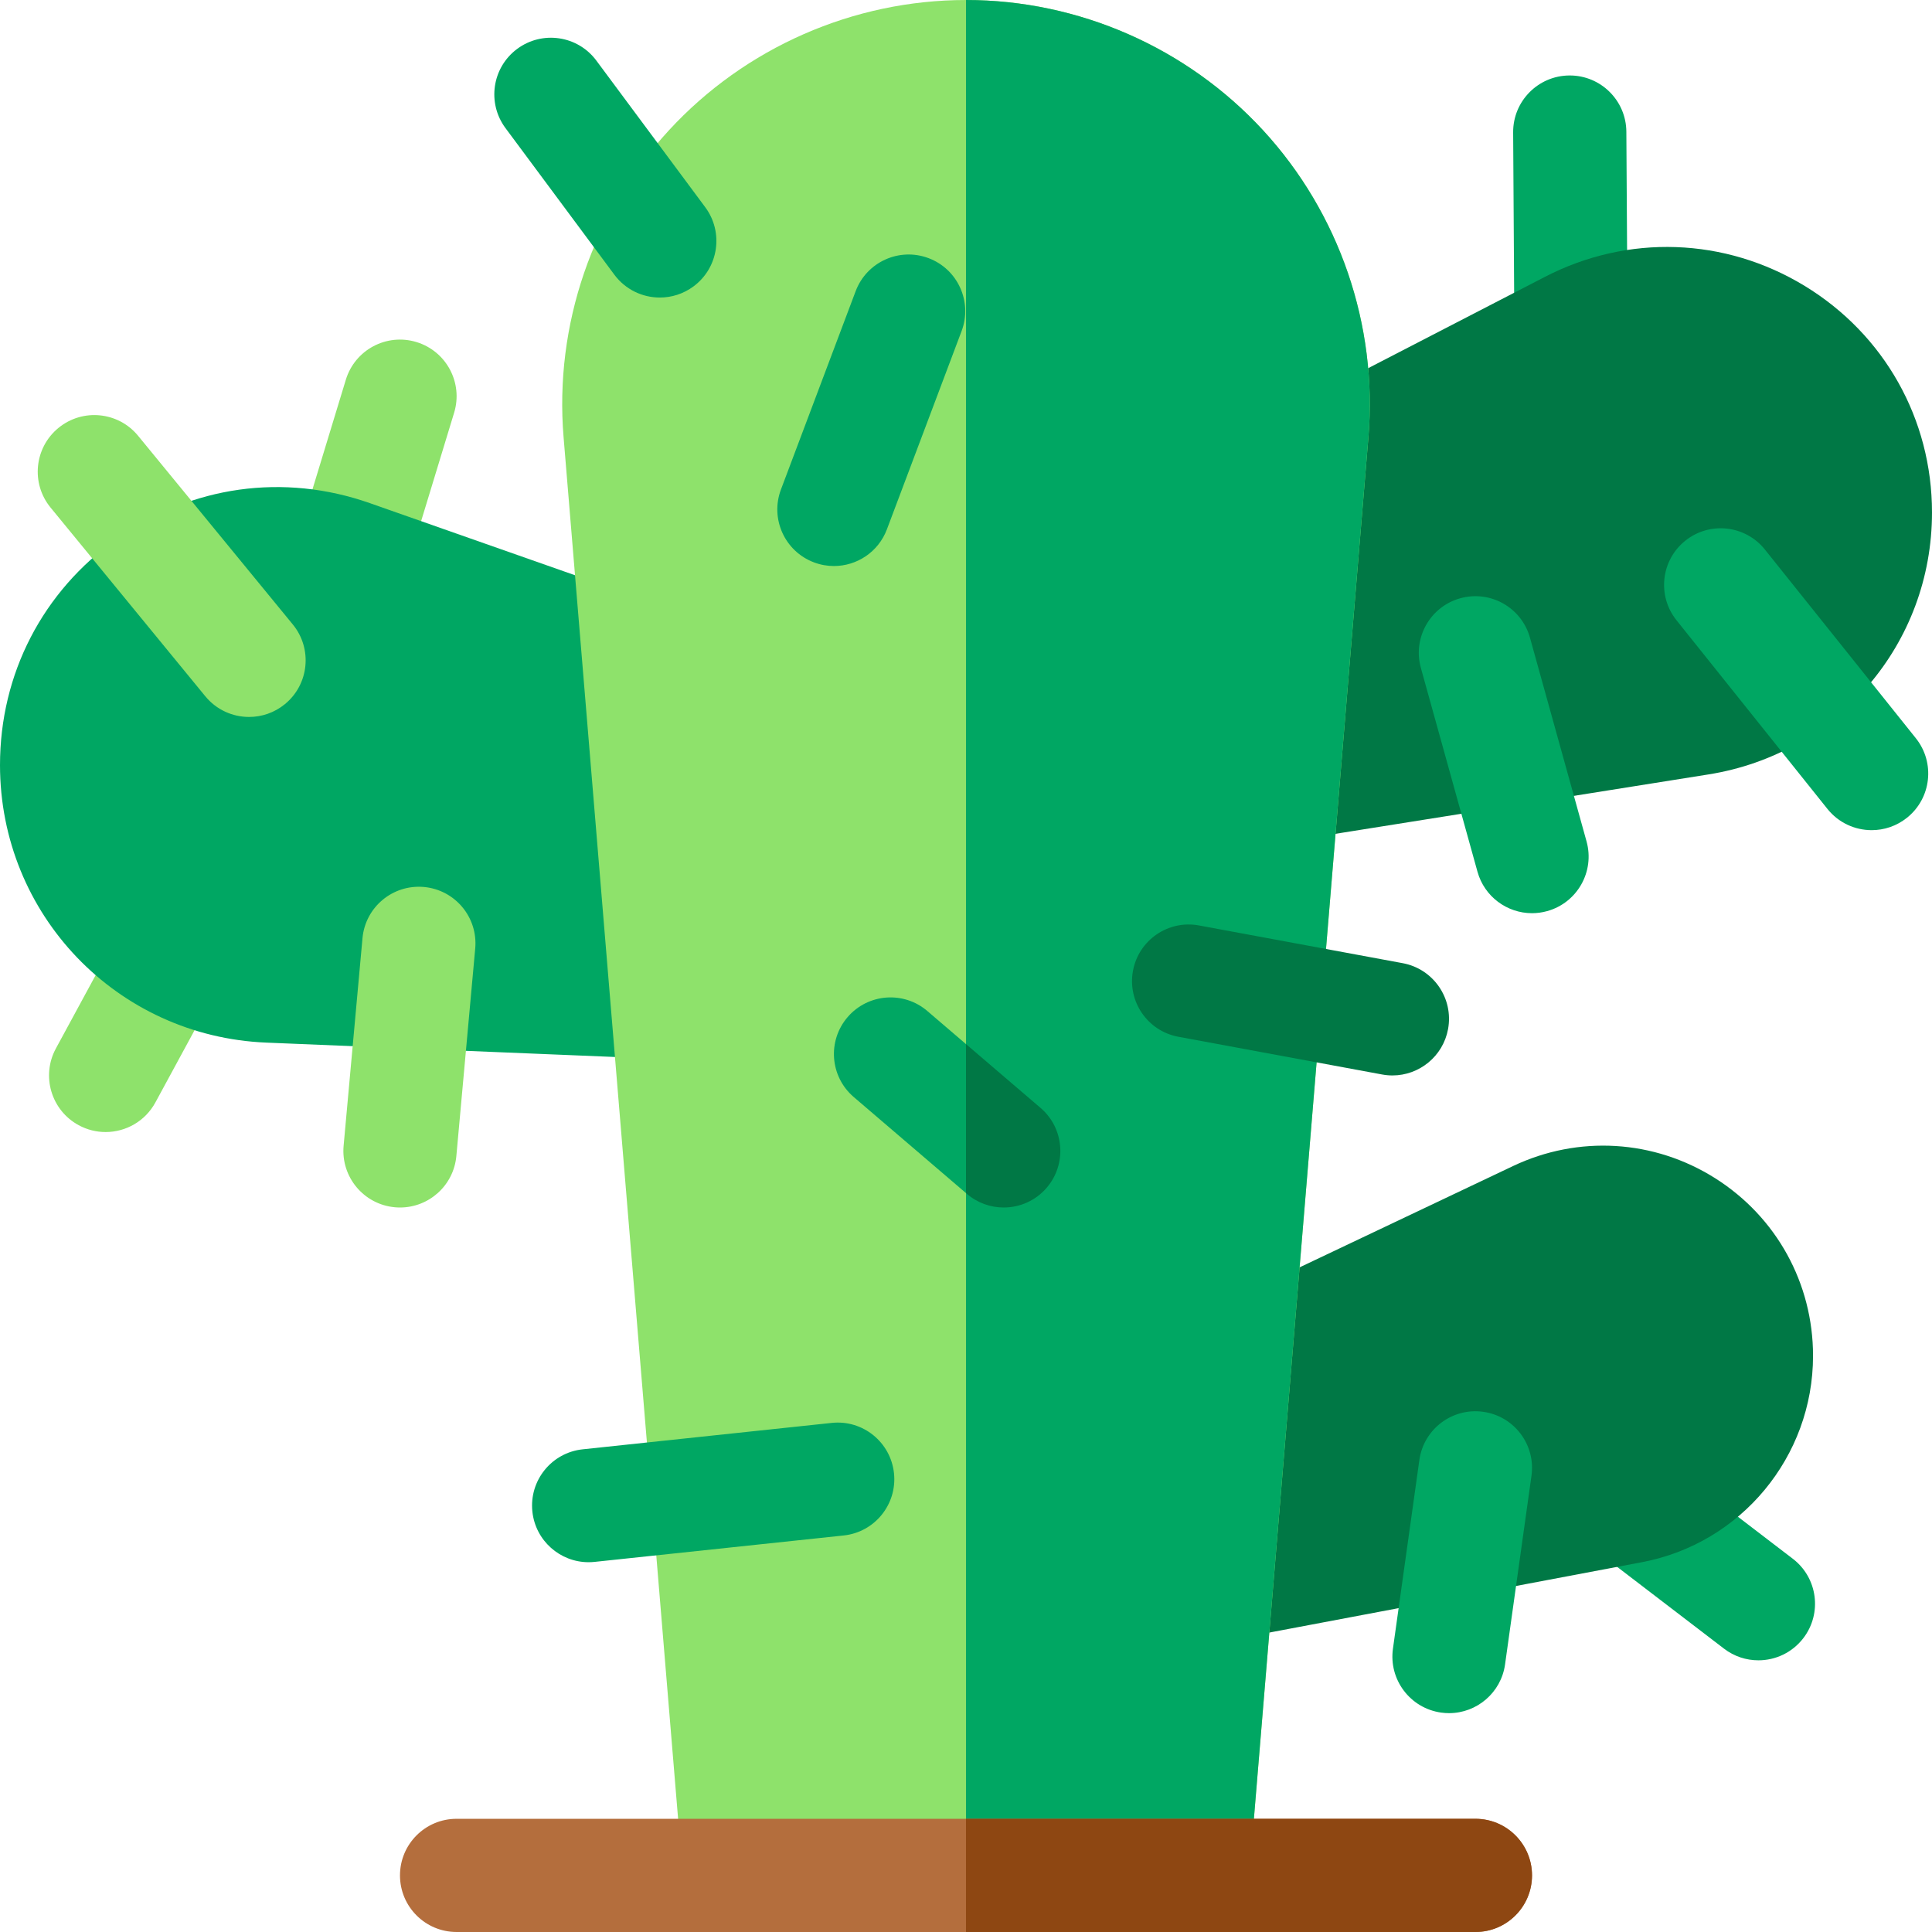 <svg id="Capa_1" enable-background="new 0 0 512 512" height="512" viewBox="0 0 512 512" width="512" xmlns="http://www.w3.org/2000/svg"><g><path d="m27.986 300.003c-2.415 0-4.865-.585-7.138-1.817-7.282-3.949-9.983-13.055-6.034-20.337l32-59c3.949-7.281 13.054-9.983 20.337-6.034 7.282 3.949 9.983 13.055 6.034 20.337l-32 59c-2.716 5.009-7.873 7.851-13.199 7.851z" fill="#8ee26b"/><path d="m465.989 440.001c-3.181 0-6.386-1.007-9.106-3.09l-33.637-25.746c-6.578-5.035-7.829-14.45-2.794-21.028 5.037-6.578 14.45-7.83 21.028-2.794l33.637 25.746c6.578 5.035 7.829 14.45 2.794 21.028-2.953 3.858-7.412 5.884-11.922 5.884z" fill="#00a763"/><path d="m416.32 101.688c-8.241 0-14.946-6.653-14.998-14.906l-.322-51.688c-.052-8.284 6.622-15.042 14.906-15.094h.096c8.241 0 14.946 6.653 14.998 14.906l.322 51.688c.052 8.284-6.622 15.042-14.906 15.094-.031 0-.064 0-.096 0z" fill="#00a763"/><path d="m93.068 162.5c-1.446 0-2.917-.211-4.373-.654-7.926-2.412-12.395-10.793-9.981-18.718l12.937-42.496c2.411-7.926 10.787-12.398 18.718-9.981 7.926 2.412 12.395 10.793 9.981 18.718l-12.937 42.496c-1.969 6.469-7.915 10.635-14.345 10.635z" fill="#8ee26b"/><path d="m176.891 280.672c-.206 0-.412-.004-.618-.013l-105.693-4.355c-39.578-1.632-70.58-33.939-70.58-73.548 0-24.185 11.317-46.07 31.051-60.046 19.744-13.983 44.161-17.398 66.991-9.363l76.205 26.785c5.578 1.961 9.483 7.014 9.975 12.905l7.616 91.389c.357 4.288-1.144 8.522-4.121 11.628-2.835 2.956-6.749 4.618-10.826 4.618z" fill="#00a763"/><path d="m322.381 435.027c-3.676 0-7.262-1.353-10.041-3.856-3.479-3.135-5.295-7.716-4.908-12.383l4.928-59.445c.442-5.328 3.687-10.019 8.517-12.312l80.076-38.009c17.34-8.233 37.382-7.022 53.609 3.237 16.226 10.26 25.913 27.846 25.913 47.043 0 26.729-19.063 49.73-45.328 54.69l-109.981 20.773c-.927.176-1.859.262-2.785.262z" fill="#007845"/><path d="m339.956 223.002c-3.754 0-7.405-1.41-10.199-4.002-3.379-3.134-5.129-7.646-4.749-12.237l7.091-85.518c.427-5.148 3.473-9.715 8.063-12.087l69.275-35.796c21.973-11.354 47.701-10.452 68.826 2.409 21.125 12.864 33.737 35.308 33.737 60.042 0 34.76-24.915 63.955-59.242 69.42l-110.442 17.583c-.787.124-1.576.186-2.36.186zm76.366-136.314h.01z" fill="#007845"/><path d="m181.052 498.239-31.695-382.346c-2.479-29.731 7.688-59.381 27.894-81.34 20.205-21.958 48.908-34.553 78.749-34.553s58.544 12.595 78.75 34.554c20.205 21.959 30.372 51.608 27.894 81.347l-31.695 382.339h-149.897z" fill="#8ee26b"/><path d="m330.948 498.239 31.696-382.339c2.479-29.738-7.688-59.388-27.894-81.347-20.206-21.958-48.909-34.553-78.75-34.553v498.239z" fill="#00a763"/><path d="m391 512h-270c-8.284 0-15-6.716-15-15s6.716-15 15-15h270c8.284 0 15 6.716 15 15s-6.716 15-15 15z" fill="#b46e3d"/><path d="m66.009 190c-4.339 0-8.643-1.872-11.607-5.489l-41-50c-5.253-6.405-4.318-15.856 2.088-21.109 6.406-5.256 15.858-4.318 21.109 2.088l41 50c5.253 6.405 4.318 15.856-2.088 21.109-2.789 2.288-6.157 3.401-9.502 3.401z" fill="#8ee26b"/><path d="m174.862 78.852c-4.585 0-9.11-2.094-12.055-6.058l-28.851-38.851c-4.938-6.651-3.551-16.047 3.1-20.986 6.652-4.938 16.046-3.551 20.986 3.1l28.851 38.851c4.938 6.651 3.551 16.047-3.1 20.986-2.687 1.995-5.822 2.958-8.931 2.958z" fill="#00a763"/><path d="m106.018 320.001c-.455 0-.913-.021-1.376-.063-8.25-.75-14.33-8.046-13.58-16.297l5-55c.75-8.251 8.026-14.324 16.297-13.58 8.25.75 14.33 8.046 13.58 16.297l-5 55c-.709 7.788-7.251 13.643-14.921 13.643z" fill="#8ee26b"/><g fill="#00a763"><path d="m405.991 242.004c-6.569 0-12.6-4.35-14.444-10.989l-15-54c-2.217-7.982 2.456-16.25 10.438-18.468 7.979-2.218 16.25 2.455 18.468 10.438l15 54c2.217 7.982-2.456 16.25-10.438 18.468-1.343.373-2.695.551-4.024.551z"/><path d="m220.997 150.004c-1.757 0-3.543-.311-5.285-.967-7.752-2.921-11.669-11.572-8.749-19.325l19.796-52.55c2.921-7.753 11.571-11.67 19.325-8.749 7.752 2.921 11.669 11.572 8.749 19.325l-19.796 52.55c-2.265 6.011-7.974 9.716-14.04 9.716z"/><path d="m265.993 320c-3.451 0-6.919-1.184-9.747-3.604l-30-25.677c-6.294-5.387-7.028-14.855-1.642-21.149 5.386-6.293 14.855-7.03 21.149-1.642l30 25.677c6.294 5.387 7.028 14.855 1.642 21.149-2.965 3.466-7.171 5.246-11.402 5.246z"/><path d="m496.01 220.001c-4.4 0-8.76-1.927-11.723-5.631l-40-50c-5.175-6.469-4.127-15.908 2.343-21.083 6.466-5.177 15.907-4.128 21.083 2.343l40 50c5.175 6.469 4.127 15.908-2.343 21.083-2.765 2.213-6.074 3.288-9.36 3.288z"/></g><path d="m275.754 293.604-19.754-16.907v39.488l.246.211c2.828 2.421 6.296 3.604 9.747 3.604 4.23 0 8.437-1.78 11.402-5.246 5.387-6.294 4.653-15.763-1.641-21.15z" fill="#007845"/><path d="m391 482h-135v30h135c8.284 0 15-6.716 15-15s-6.716-15-15-15z" fill="#8e4712"/><path d="m384.019 454.002c-.692 0-1.393-.048-2.099-.146-8.204-1.148-13.924-8.73-12.775-16.936l7-50c1.148-8.203 8.715-13.93 16.936-12.775 8.204 1.148 13.924 8.73 12.775 16.936l-7 50c-1.05 7.497-7.475 12.921-14.837 12.921z" fill="#00a763"/><path d="m369.018 285.003c-.907 0-1.825-.083-2.749-.254l-54-10c-8.146-1.508-13.526-9.335-12.018-17.48 1.508-8.146 9.341-13.521 17.48-12.018l54 10c8.146 1.508 13.526 9.335 12.018 17.48-1.337 7.223-7.642 12.272-14.731 12.272z" fill="#007845"/><path d="m155.981 414.001c-7.574 0-14.081-5.719-14.897-13.419-.874-8.238 5.096-15.625 13.334-16.498l66-7c8.229-.881 15.625 5.096 16.498 13.334.874 8.238-5.096 15.625-13.334 16.498l-66 7c-.537.058-1.071.085-1.601.085z" fill="#00a763"/></g></svg>